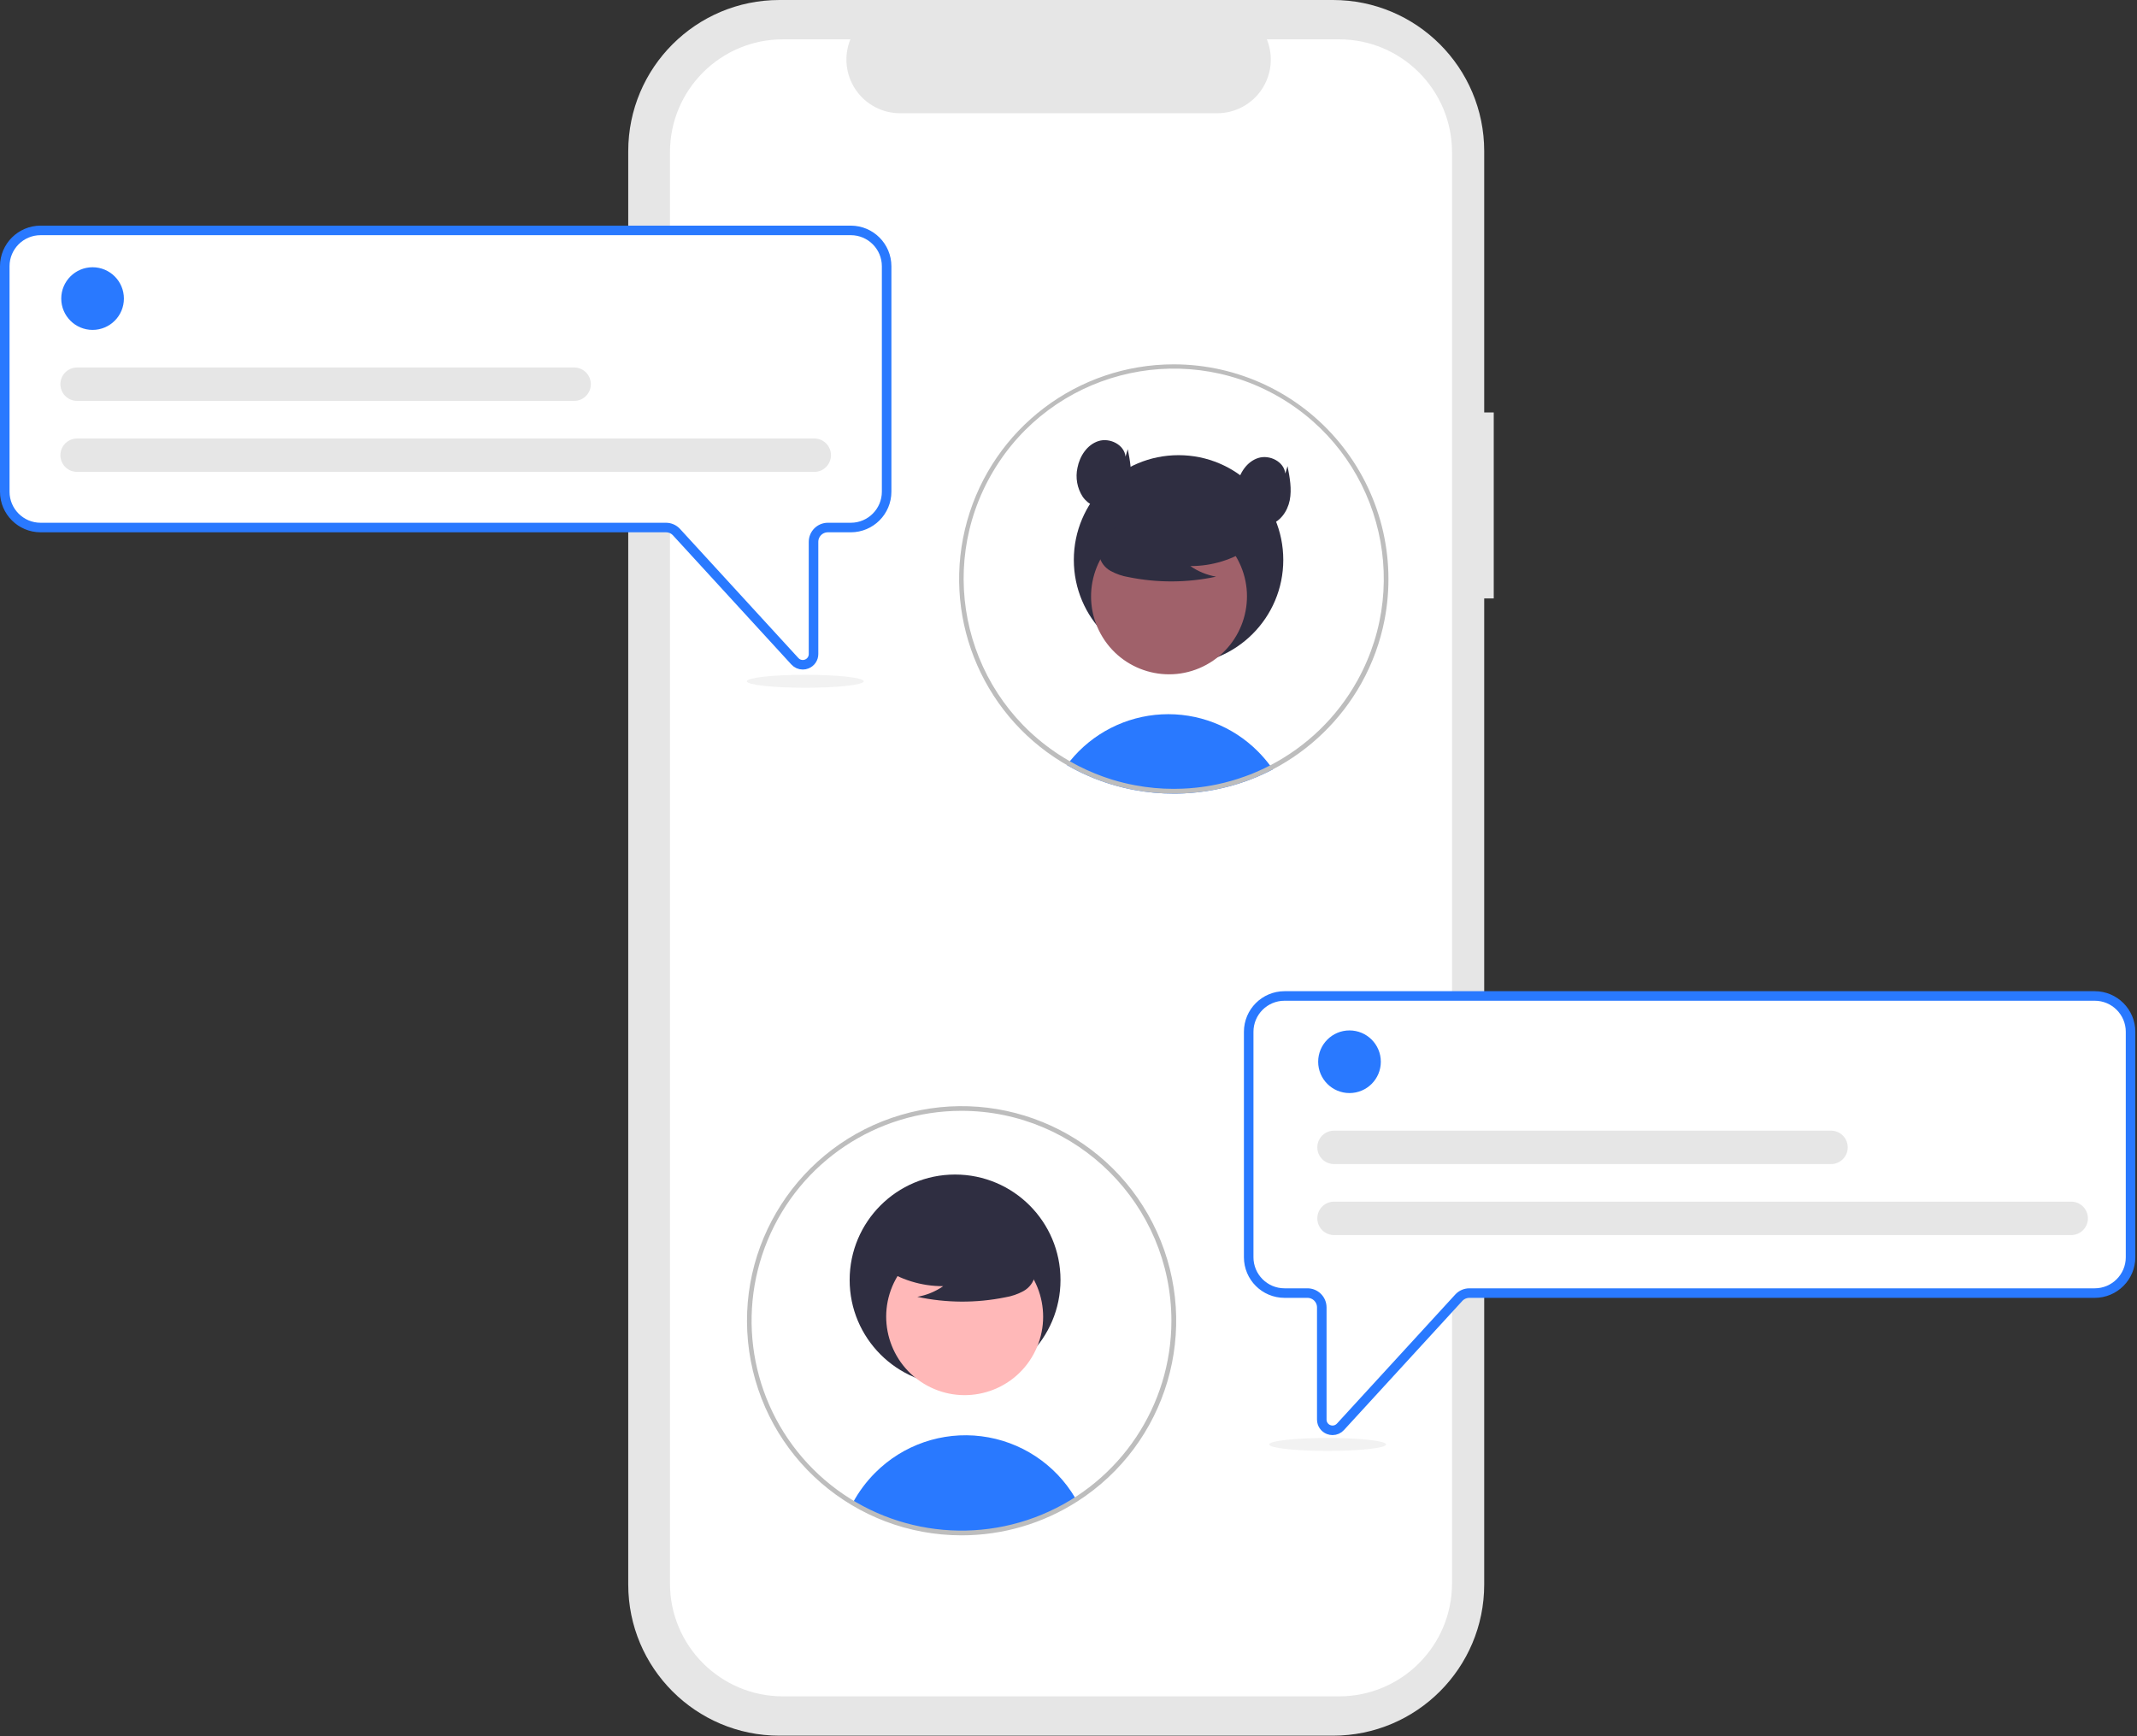 <?xml version="1.0" encoding="UTF-8"?>
<svg width="896px" height="728px" viewBox="0 0 896 728" version="1.1" xmlns="http://www.w3.org/2000/svg" xmlns:xlink="http://www.w3.org/1999/xlink">
    <rect x="0" y="0" width="896" height="728" fill="#333333" stroke="none"/>
    <title>mobileChatting</title>
    <g id="Page-1" stroke="none" stroke-width="1" fill="none" fill-rule="evenodd">
        <g id="mobileChatting" transform="translate(2, 0)" fill-rule="nonzero">
            <path d="M624.297,172.947 L620.298,172.947 L620.298,63.402 C620.298,28.386 591.912,0 556.897,0 L324.81,0 C289.794,0 261.408,28.386 261.408,63.402 L261.408,664.376 C261.408,699.392 289.794,727.778 324.81,727.778 L556.896,727.778 C591.912,727.778 620.298,699.392 620.298,664.376 L620.298,250.923 L624.297,250.923 L624.297,172.947 Z" id="Path" fill="#E6E6E6"></path>
            <path d="M606.803,63.844 L606.803,663.934 C606.803,690.085 585.604,711.284 559.453,711.284 L326.253,711.284 C300.103,711.284 278.903,690.085 278.903,663.934 L278.903,63.844 C278.903,37.694 300.103,16.494 326.253,16.494 L354.543,16.494 C351.721,23.431 352.533,31.317 356.711,37.533 C360.889,43.748 367.884,47.479 375.373,47.484 L508.333,47.484 C515.823,47.479 522.818,43.748 526.996,37.533 C531.174,31.317 531.986,23.431 529.163,16.494 L559.453,16.494 C585.604,16.494 606.803,37.694 606.803,63.844 Z" id="Path" fill="#FFFFFF"></path>
            <path d="M531.678,322.6 C530.127,323.41 528.551,324.177 526.947,324.9 C525.487,325.56 524.004,326.18 522.498,326.76 C521.947,326.97 521.388,327.18 520.828,327.39 C516.4,328.996 511.853,330.25 507.228,331.14 C504.938,331.59 502.618,331.944 500.268,332.2 C498.328,332.42 496.368,332.577 494.388,332.67 C492.978,332.74 491.567,332.77 490.147,332.77 C484.524,332.773 478.913,332.247 473.388,331.2 C471.947,330.94 470.538,330.63 469.127,330.29 C462.307,328.656 455.704,326.219 449.457,323.03 C448.897,322.75 448.337,322.45 447.777,322.16 C446.947,321.72 446.138,321.26 445.328,320.78 C445.717,320.24 446.138,319.71 446.567,319.19 C456.031,307.462 470.037,300.314 485.087,299.532 C500.137,298.75 514.809,304.407 525.437,315.09 C527.262,316.921 528.952,318.879 530.498,320.95 C530.907,321.49 531.297,322.04 531.678,322.6 Z" id="Path" fill="#2979FF"></path>
            <circle id="Oval" fill="#2F2E41" cx="492.143" cy="234.764" r="43.91"></circle>
            <circle id="Oval" fill="#A0616A" transform="translate(488.146, 250.059) rotate(-28.663) translate(-488.146, -250.059) " cx="488.146" cy="250.059" r="32.681"></circle>
            <path d="M522.486,229.503 C515.018,234.65 506.154,237.39 497.084,237.353 C500.32,239.597 504.003,241.112 507.88,241.795 C495.821,244.382 483.358,244.452 471.27,242.001 C468.583,241.57 465.991,240.679 463.606,239.368 C461.203,238.026 459.483,235.726 458.876,233.042 C458.073,228.453 461.648,224.284 465.364,221.475 C476.884,212.897 491.648,209.947 505.58,213.438 C510.073,214.6 514.573,216.562 517.491,220.169 C520.409,223.777 521.274,229.339 518.493,233.054 L522.486,229.503 Z" id="Path" fill="#2F2E41"></path>
            <path d="M490.147,152.77 C449.812,152.764 414.401,179.599 403.497,218.433 C392.594,257.266 408.864,298.611 443.308,319.6 L443.888,319.94 C444.368,320.23 444.848,320.51 445.328,320.78 C446.138,321.26 446.947,321.72 447.777,322.16 C448.337,322.45 448.897,322.75 449.458,323.03 C455.704,326.219 462.307,328.656 469.127,330.29 C470.538,330.63 471.947,330.94 473.388,331.2 C478.913,332.247 484.524,332.773 490.147,332.77 C491.567,332.77 492.978,332.74 494.388,332.67 C496.368,332.58 498.328,332.424 500.268,332.2 C502.618,331.94 504.938,331.587 507.228,331.14 C511.853,330.25 516.4,328.996 520.828,327.39 C521.388,327.18 521.947,326.97 522.498,326.76 C524.007,326.18 525.491,325.56 526.947,324.9 C528.547,324.18 530.124,323.414 531.678,322.6 C547.245,314.448 560.112,301.952 568.717,286.63 C568.757,286.55 568.808,286.47 568.848,286.39 C573.439,278.152 576.696,269.238 578.498,259.98 C583.62,233.593 576.686,206.296 559.591,185.552 C542.496,164.808 517.028,152.786 490.148,152.77 L490.147,152.77 Z M567.208,285.22 C567.127,285.36 567.058,285.5 566.978,285.63 C558.544,300.726 545.858,313.009 530.498,320.95 C528.967,321.75 527.411,322.5 525.828,323.2 C524.518,323.79 523.178,324.35 521.828,324.87 C521.257,325.09 520.678,325.31 520.098,325.51 C516.272,326.908 512.352,328.03 508.368,328.87 C505.412,329.5 502.424,329.97 499.417,330.28 C497.567,330.48 495.687,330.62 493.797,330.69 C492.587,330.74 491.368,330.77 490.147,330.77 C484.705,330.777 479.275,330.271 473.928,329.26 C470.675,328.66 467.459,327.872 464.297,326.9 C459.481,325.412 454.801,323.515 450.308,321.23 C449.788,320.96 449.268,320.69 448.757,320.41 C448.027,320.02 447.288,319.62 446.567,319.19 C446.027,318.89 445.487,318.57 444.957,318.25 C444.647,318.07 444.337,317.88 444.027,317.69 C403.03,292.513 389.825,239.095 414.368,197.716 C438.912,156.336 492.12,142.311 533.872,166.215 C575.624,190.119 590.467,243.106 567.207,285.22 L567.208,285.22 Z" id="Shape" fill="#BDBDBD"></path>
            <path d="M469.907,191.46 C469.435,186.492 463.348,183.433 458.589,184.934 C453.83,186.435 450.705,191.227 449.76,196.127 C448.843,200.295 449.622,204.657 451.926,208.249 C454.331,211.712 458.752,213.872 462.876,212.993 C467.583,211.99 470.844,207.394 471.777,202.672 C472.71,197.951 471.784,193.083 470.858,188.36 L469.907,191.46 Z" id="Path" fill="#2F2E41"></path>
            <path d="M536.889,198.557 C536.417,193.589 530.331,190.53 525.571,192.031 C520.812,193.532 517.687,198.324 516.743,203.224 C515.825,207.392 516.604,211.754 518.908,215.346 C521.314,218.809 525.735,220.969 529.858,220.09 C534.565,219.087 537.826,214.491 538.759,209.769 C539.692,205.048 538.766,200.18 537.841,195.457 L536.889,198.557 Z" id="Path" fill="#2F2E41"></path>
            <path d="M334.584,278.739 C333.325,278.739 332.124,278.206 331.277,277.274 L281.655,223.141 C280.517,221.902 278.912,221.196 277.229,221.194 L15.009,221.194 C6.724,221.185 0.009,214.47 -8.52651283e-14,206.185 L-8.52651283e-14,111.622 C0.009,103.337 6.724,96.622 15.009,96.613 L354.734,96.613 C363.02,96.622 369.734,103.337 369.744,111.622 L369.744,206.185 C369.734,214.47 363.02,221.185 354.734,221.194 L345.103,221.194 C341.788,221.198 339.102,223.884 339.098,227.199 L339.098,274.232 C339.106,276.091 337.964,277.761 336.228,278.428 C335.704,278.633 335.147,278.739 334.584,278.739 L334.584,278.739 Z" id="Path" stroke="#2979FF" stroke-width="4" fill="#FFFFFF"></path>
            <path d="M334.584,278.739 C333.325,278.739 332.124,278.206 331.277,277.274 L281.655,223.141 C280.517,221.902 278.912,221.196 277.229,221.194 L15.009,221.194 C6.724,221.185 0.009,214.47 -8.52651283e-14,206.185 L-8.52651283e-14,111.622 C0.009,103.337 6.724,96.622 15.009,96.613 L354.734,96.613 C363.02,96.622 369.734,103.337 369.744,111.622 L369.744,206.185 C369.734,214.47 363.02,221.185 354.734,221.194 L345.103,221.194 C341.788,221.198 339.102,223.884 339.098,227.199 L339.098,274.232 C339.106,276.091 337.964,277.761 336.228,278.428 C335.704,278.633 335.147,278.739 334.584,278.739 L334.584,278.739 Z M15.009,98.613 C7.828,98.621 2.008,104.441 2,111.622 L2,206.185 C2.008,213.366 7.828,219.186 15.009,219.194 L277.229,219.194 C279.472,219.196 281.612,220.138 283.129,221.79 L332.751,275.923 C333.449,276.684 334.541,276.938 335.503,276.564 C336.465,276.19 337.098,275.264 337.099,274.232 L337.099,227.199 C337.103,222.78 340.684,219.199 345.103,219.194 L354.734,219.194 C361.916,219.186 367.736,213.366 367.744,206.185 L367.744,111.622 C367.736,104.441 361.916,98.621 354.734,98.613 L15.009,98.613 Z" id="Shape"></path>
            <circle id="Oval" fill="#2979FF" cx="36.816" cy="125.193" r="13.134"></circle>
            <path d="M339.412,197.867 L30.332,197.867 C27.827,197.87 25.512,196.535 24.259,194.367 C23.006,192.198 23.006,189.526 24.259,187.357 C25.512,185.189 27.827,183.854 30.332,183.857 L339.412,183.857 C343.277,183.862 346.408,186.997 346.408,190.862 C346.408,194.727 343.277,197.862 339.412,197.867 L339.412,197.867 Z" id="Path" fill="#E6E6E6"></path>
            <path d="M238.72,168.097 L30.332,168.097 C27.827,168.1 25.512,166.765 24.259,164.597 C23.006,162.429 23.006,159.756 24.259,157.588 C25.512,155.419 27.827,154.085 30.332,154.088 L238.72,154.088 C242.589,154.088 245.725,157.224 245.725,161.092 C245.725,164.961 242.589,168.097 238.72,168.097 Z" id="Path" fill="#E6E6E6"></path>
            <path d="M555.067,599.428 C553.331,598.761 552.188,597.091 552.196,595.232 L552.196,548.199 C552.193,544.884 549.507,542.198 546.192,542.194 L536.56,542.194 C528.275,542.185 521.561,535.47 521.551,527.185 L521.551,432.622 C521.56,424.337 528.275,417.622 536.56,417.613 L876.286,417.613 C884.571,417.622 891.286,424.337 891.295,432.622 L891.295,527.185 C891.286,535.47 884.571,542.185 876.286,542.194 L614.066,542.194 C612.383,542.196 610.778,542.902 609.64,544.141 L560.018,598.274 C559.171,599.206 557.97,599.739 556.711,599.739 C556.148,599.739 555.591,599.633 555.067,599.428 Z" id="Path" stroke="#2979FF" stroke-width="4" fill="#FFFFFF"></path>
            <path d="M555.067,599.428 C553.331,598.761 552.188,597.091 552.196,595.232 L552.196,548.199 C552.193,544.884 549.507,542.198 546.192,542.194 L536.56,542.194 C528.275,542.185 521.561,535.47 521.551,527.185 L521.551,432.622 C521.56,424.337 528.275,417.622 536.56,417.613 L876.286,417.613 C884.571,417.622 891.286,424.337 891.295,432.622 L891.295,527.185 C891.286,535.47 884.571,542.185 876.286,542.194 L614.066,542.194 C612.383,542.196 610.778,542.902 609.64,544.141 L560.018,598.274 C559.171,599.206 557.97,599.739 556.711,599.739 C556.148,599.739 555.591,599.633 555.067,599.428 Z M536.56,419.613 C529.379,419.621 523.559,425.441 523.551,432.622 L523.551,527.185 C523.559,534.366 529.379,540.186 536.56,540.194 L546.192,540.194 C550.611,540.199 554.192,543.78 554.196,548.199 L554.196,595.232 C554.197,596.264 554.83,597.19 555.792,597.564 C556.754,597.938 557.846,597.684 558.544,596.923 L608.166,542.79 C609.683,541.138 611.823,540.196 614.066,540.194 L876.286,540.194 C883.467,540.186 889.287,534.366 889.295,527.185 L889.295,432.622 C889.287,425.441 883.467,419.621 876.286,419.613 L536.56,419.613 Z" id="Shape"></path>
            <path d="M449.178,628.71 C420.763,646.905 384.507,647.482 355.527,630.2 C358.027,625.548 361.194,621.286 364.928,617.55 C376.603,605.819 393.057,600.161 409.478,602.229 C425.9,604.298 440.436,613.86 448.837,628.12 C448.947,628.31 449.067,628.51 449.178,628.71 Z" id="Path" fill="#2979FF"></path>
            <circle id="Oval" fill="#2F2E41" cx="398.443" cy="536.688" r="44.202"></circle>
            <circle id="Oval" fill="#FFB8B8" transform="translate(402.466, 552.086) rotate(-61.337) translate(-402.466, -552.086) " cx="402.466" cy="552.086" r="32.898"></circle>
            <path d="M367.898,531.393 C375.416,536.574 384.338,539.332 393.469,539.295 C390.212,541.554 386.504,543.079 382.601,543.767 C394.74,546.371 407.287,546.441 419.454,543.974 C422.159,543.54 424.769,542.644 427.169,541.324 C429.588,539.973 431.319,537.658 431.931,534.955 C432.74,530.336 429.141,526.14 425.4,523.311 C413.803,514.676 398.941,511.707 384.916,515.222 C380.394,516.391 375.864,518.366 372.926,521.997 C369.989,525.629 369.119,531.228 371.917,534.968 L367.898,531.393 Z" id="Path" fill="#2F2E41"></path>
            <path d="M401.147,643.77 C356.395,643.756 318.456,610.853 312.112,566.553 C305.768,522.252 332.948,480.023 375.898,467.45 C418.847,454.877 464.509,475.782 483.057,516.51 C501.604,557.238 487.398,605.406 449.718,629.552 C435.224,638.846 418.365,643.781 401.147,643.77 Z M401.147,465.77 C365.55,465.767 333.456,487.208 319.832,520.096 C306.208,552.983 313.737,590.839 338.908,616.01 C364.079,641.181 401.935,648.71 434.822,635.086 C467.71,621.462 489.151,589.368 489.147,553.77 C489.093,505.192 449.726,465.825 401.147,465.77 L401.147,465.77 Z" id="Shape" fill="#BDBDBD"></path>
            <circle id="Oval" fill="#2979FF" cx="563.816" cy="445.193" r="13.134"></circle>
            <path d="M866.412,517.867 L557.332,517.867 C554.827,517.87 552.512,516.535 551.259,514.367 C550.006,512.198 550.006,509.526 551.259,507.357 C552.512,505.189 554.827,503.854 557.332,503.857 L866.412,503.857 C870.28,503.857 873.417,506.993 873.417,510.862 C873.417,514.731 870.28,517.867 866.412,517.867 L866.412,517.867 Z" id="Path" fill="#E6E6E6"></path>
            <path d="M765.72,488.097 L557.332,488.097 C554.827,488.1 552.512,486.765 551.259,484.597 C550.006,482.429 550.006,479.756 551.259,477.588 C552.512,475.419 554.827,474.085 557.332,474.088 L765.72,474.088 C769.585,474.092 772.716,477.227 772.716,481.092 C772.716,484.958 769.585,488.092 765.72,488.097 L765.72,488.097 Z" id="Path" fill="#E6E6E6"></path>
            <ellipse id="Oval" fill="#F2F2F2" cx="554.644" cy="605.661" rx="24.504" ry="2.72"></ellipse>
            <ellipse id="Oval" fill="#F2F2F2" cx="335.644" cy="285.661" rx="24.504" ry="2.72"></ellipse>
        </g>
    </g>
</svg>